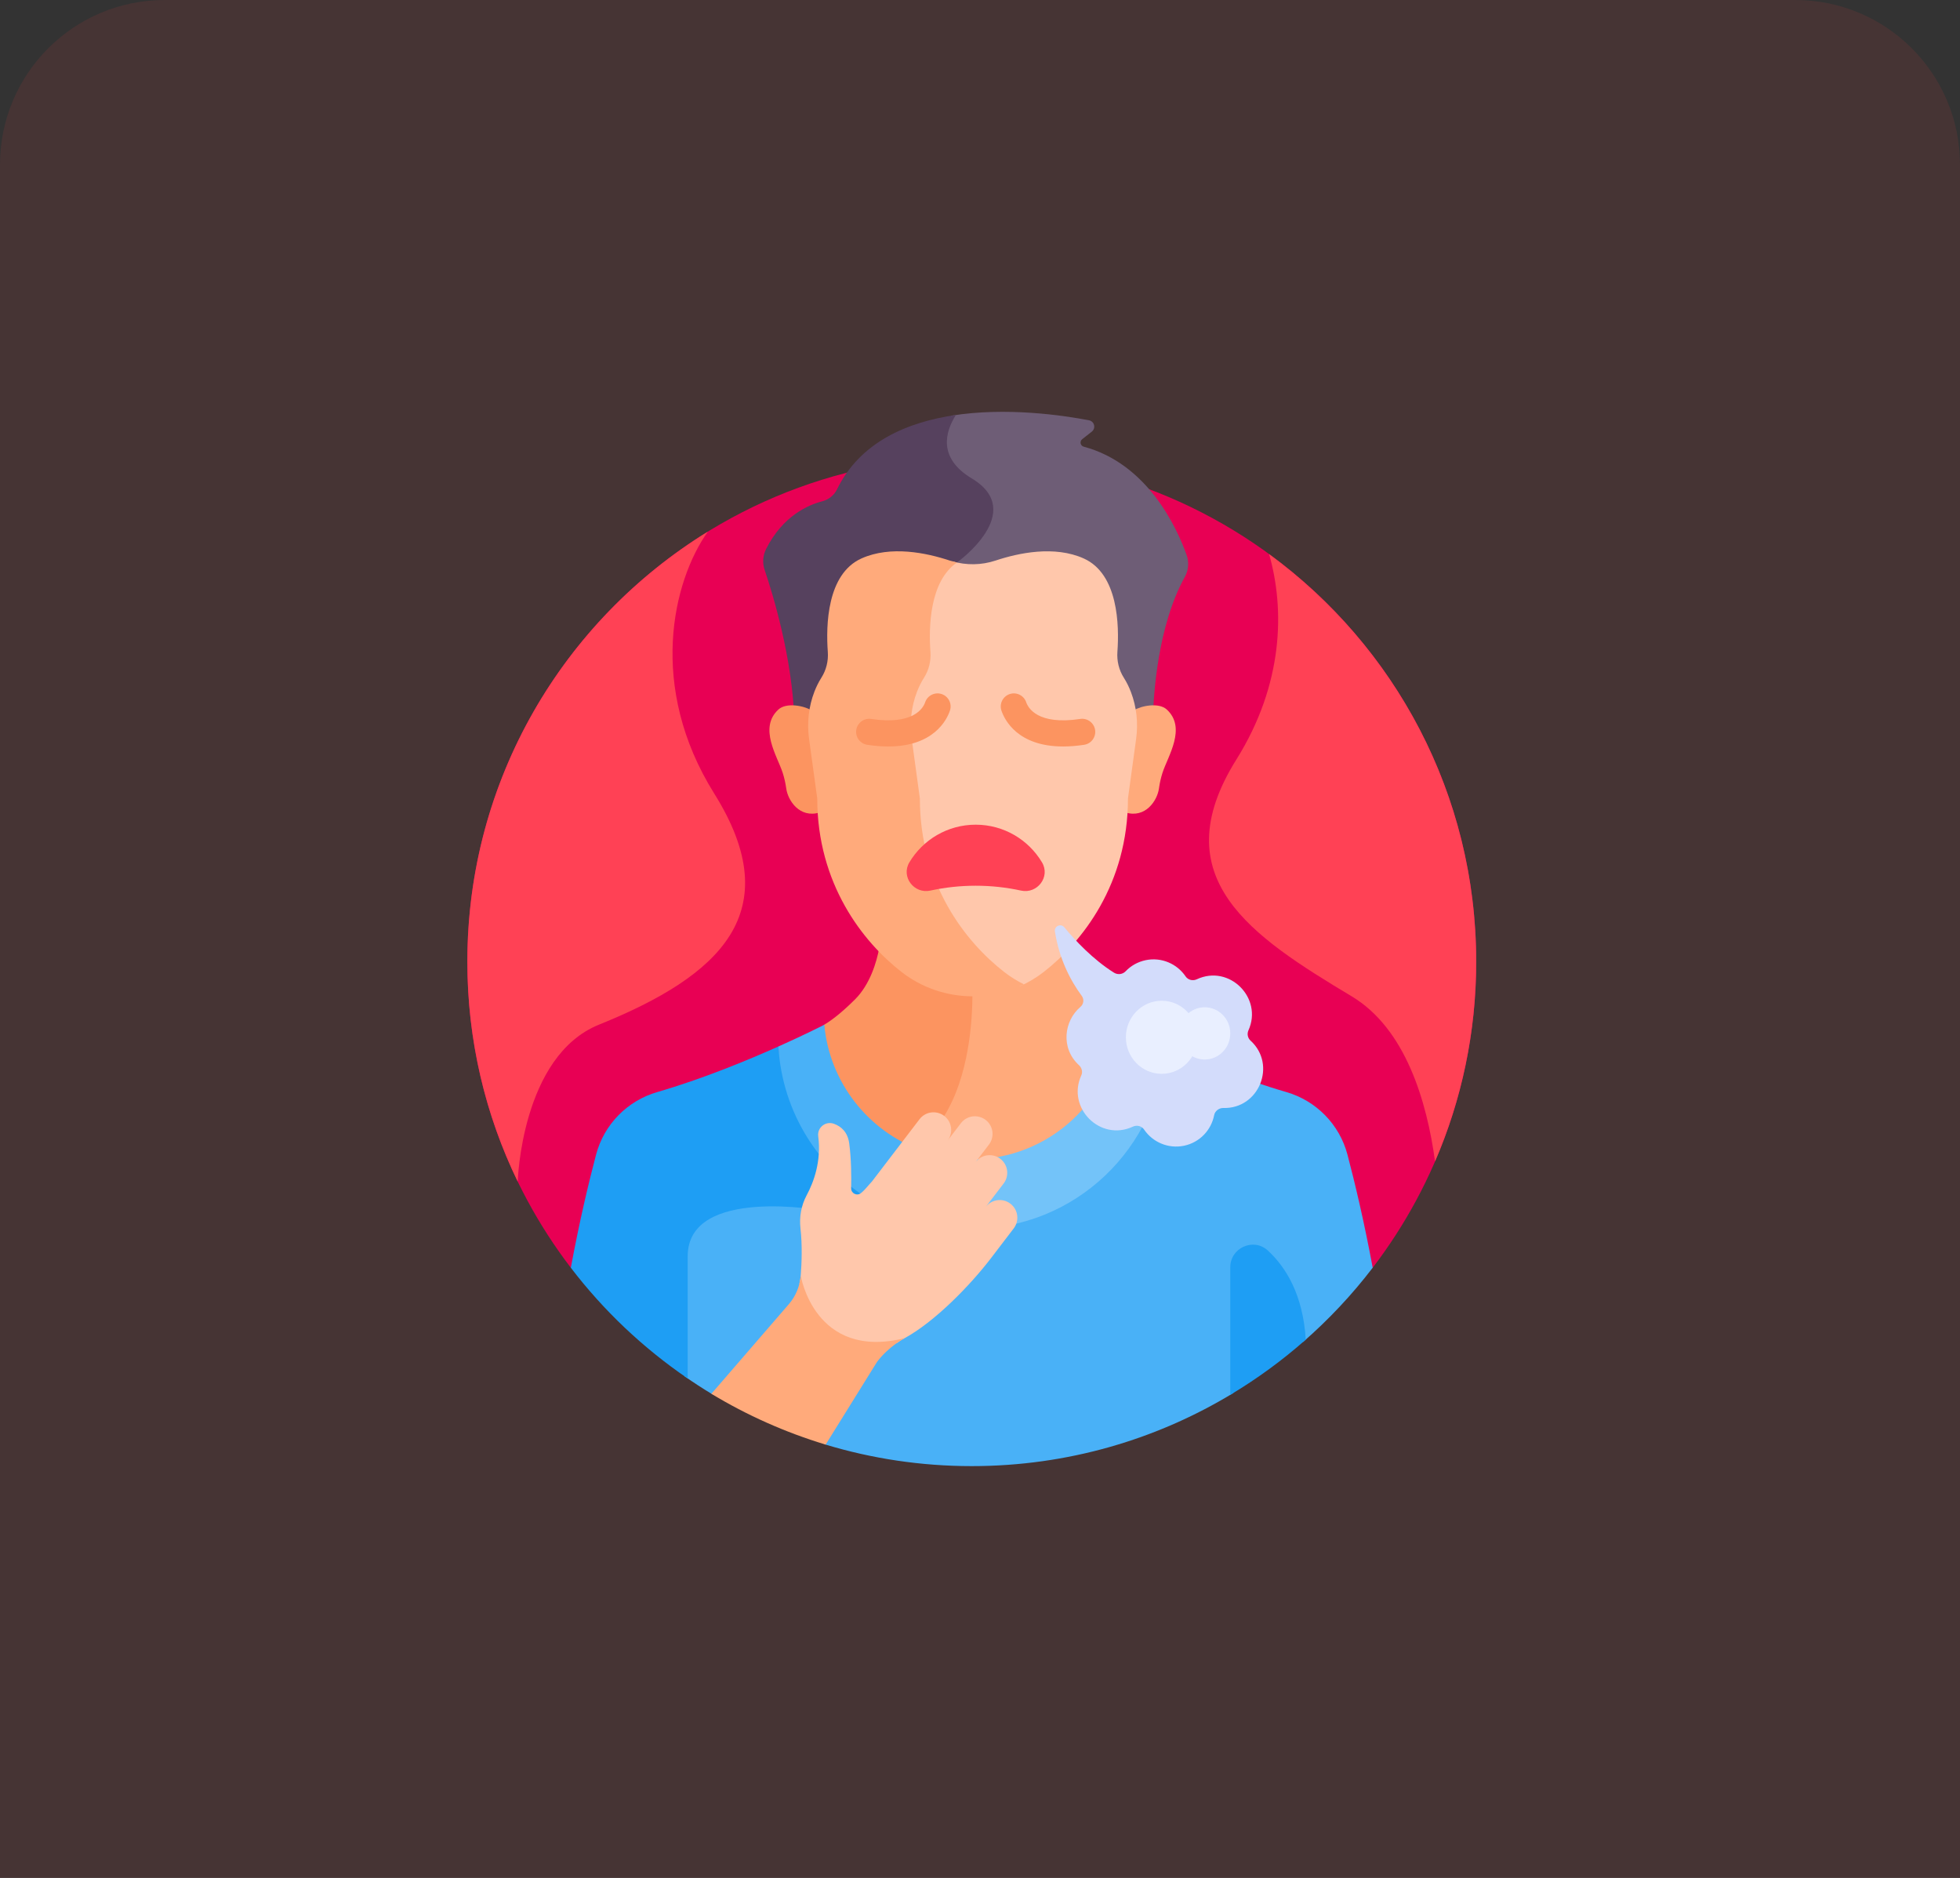 <svg width="119" height="114" viewBox="0 0 119 114" fill="none" xmlns="http://www.w3.org/2000/svg">
<rect x="0" y="0" width="119" height="114" fill="#333333" stroke="none"/>
<path d="M0 10C0 4.477 4.477 0 10 0H109C114.523 0 119 4.477 119 10V114H0V10Z" fill="#F44545" fill-opacity="0.1"/>
<g clip-path="url(#clip0)">
<path d="M34.657 76.957H83.343C87.283 71.803 89.626 65.363 89.626 58.374C89.626 41.461 75.914 27.749 59 27.749C42.086 27.749 28.375 41.461 28.375 58.374C28.375 65.363 30.717 71.803 34.657 76.957Z" fill="#E80054"/>
<path d="M81.81 70.089C81.326 68.259 79.916 66.819 78.098 66.292C75.38 65.504 72.636 64.372 70.726 63.519C70.254 69.582 65.185 74.355 59 74.355C56.822 74.355 54.784 73.761 53.035 72.729C52.725 73.029 52.504 73.228 52.409 73.312H50.043C49.652 73.24 44.661 72.374 42.523 74.151C41.888 74.679 41.566 75.388 41.566 76.259V83.549C42.104 83.922 42.653 84.28 43.215 84.619L50.129 87.693L50.128 87.694C52.936 88.542 55.915 88.999 59 88.999C64.816 88.999 70.252 87.376 74.883 84.56V76.931C74.883 76.454 75.156 76.037 75.595 75.845C75.75 75.777 75.912 75.743 76.071 75.743C76.355 75.743 76.632 75.849 76.852 76.052C78.52 77.589 79.012 79.751 79.099 81.477C80.66 80.117 82.084 78.603 83.343 76.956C82.817 74.129 82.259 71.79 81.81 70.089Z" fill="#49B1F7"/>
<path d="M50.026 73.5H52.479C52.479 73.5 52.757 73.263 53.203 72.83C49.895 70.952 47.585 67.516 47.274 63.52C45.365 64.373 42.62 65.505 39.902 66.293C38.084 66.82 36.674 68.26 36.19 70.09C35.741 71.791 35.183 74.13 34.657 76.957C36.646 79.558 39.044 81.829 41.753 83.678C41.753 81.851 41.753 78.933 41.753 76.26C41.753 71.957 50.026 73.5 50.026 73.5Z" fill="#1E9EF4"/>
<path d="M66.085 60.664C65.159 59.739 64.778 58.379 64.628 57.595C64.19 58.041 63.746 58.432 63.316 58.766C62.085 59.722 60.565 60.242 59 60.242C58.952 60.242 58.904 60.24 58.855 60.239C58.856 60.742 58.839 61.369 58.779 62.062C58.644 63.643 58.254 65.894 57.169 67.642C56.653 68.475 56.1 69.242 55.56 69.927C56.62 70.366 57.781 70.61 59 70.61C63.767 70.61 67.666 66.901 67.974 62.212C67.665 62.035 67.025 61.604 66.085 60.664Z" fill="#FFAA7B"/>
<path d="M59 60.242C57.435 60.242 55.915 59.722 54.684 58.766C54.254 58.432 53.81 58.041 53.372 57.595C53.222 58.379 52.84 59.739 51.915 60.664C50.975 61.604 50.334 62.035 50.025 62.212C50.26 65.771 52.563 68.763 55.743 70C56.274 69.322 56.818 68.564 57.329 67.741C58.824 65.331 59.045 62.016 59.043 60.241C59.029 60.241 59.014 60.242 59 60.242Z" fill="#FC9460"/>
<path d="M68.188 62.323C68.188 62.323 68.108 62.291 67.954 62.201C67.537 66.782 63.69 70.373 59 70.373C57.835 70.373 56.722 70.151 55.701 69.748C54.581 71.195 53.497 72.291 52.88 72.878C54.663 73.967 56.758 74.594 59 74.594C65.263 74.594 70.382 69.699 70.741 63.526C69.192 62.834 68.188 62.323 68.188 62.323Z" fill="#73C3F9"/>
<path d="M50.046 62.201C49.892 62.291 49.812 62.323 49.812 62.323C49.812 62.323 48.808 62.834 47.259 63.526C47.493 67.559 49.76 71.045 53.048 72.979C53.683 72.374 54.767 71.27 55.887 69.816C52.702 68.64 50.366 65.713 50.046 62.201Z" fill="#49B1F7"/>
<path d="M72.043 33.684C71.449 32.025 69.672 28.149 65.798 27.115C65.591 27.06 65.537 26.793 65.705 26.661L66.285 26.204C66.549 25.997 66.448 25.577 66.119 25.514C64.575 25.216 61.097 24.695 57.759 25.233C57.114 26.281 56.724 27.824 58.75 29.041C62.149 31.083 57.85 34.147 57.85 34.147L57.791 34.255C58.674 34.506 59.629 34.487 60.502 34.197C61.95 33.715 64.032 33.301 65.728 34.064C66.572 34.444 67.946 35.662 67.665 39.549C67.578 40.75 68.134 41.125 68.497 42.071C68.716 42.643 68.817 43.172 68.843 43.702H69.994C70.033 42.134 70.294 37.983 71.934 35.026C72.162 34.615 72.202 34.126 72.043 33.684Z" fill="#6E5D76"/>
<path d="M50.817 29.708C50.641 30.07 50.31 30.33 49.92 30.431C49.062 30.653 47.519 31.323 46.513 33.328C46.316 33.721 46.282 34.176 46.423 34.591C46.912 36.032 48.103 39.901 48.228 43.703H49.258C49.284 43.164 49.388 42.628 49.615 42.045C49.953 41.178 50.524 40.735 50.438 39.563C50.152 35.666 51.528 34.445 52.374 34.065C53.962 33.35 55.941 33.646 57.6 34.197C57.735 34.242 57.872 34.28 58.01 34.312L58.1 34.147C58.1 34.147 62.399 31.083 59 29.042C56.946 27.808 57.374 26.239 58.035 25.191C55.094 25.614 52.218 26.828 50.817 29.708Z" fill="#56415E"/>
<path d="M70.839 43.069C70.352 42.622 69.262 42.848 68.842 43.122C68.934 43.694 68.939 44.28 68.86 44.858L68.365 48.466C68.365 48.756 68.356 49.042 68.339 49.322C69.547 49.686 70.265 48.602 70.366 47.858C70.41 47.538 70.481 47.222 70.579 46.914C70.901 45.911 72.06 44.187 70.839 43.069Z" fill="#FFAA7B"/>
<path d="M47.262 43.069C47.749 42.622 48.839 42.848 49.259 43.122C49.167 43.694 49.161 44.28 49.241 44.858L49.736 48.466C49.736 48.756 49.745 49.042 49.762 49.322C48.554 49.686 47.836 48.602 47.735 47.858C47.691 47.538 47.62 47.222 47.521 46.914C47.2 45.911 46.041 44.187 47.262 43.069Z" fill="#FC9460"/>
<path d="M68.663 42.008C68.552 41.717 68.411 41.422 68.234 41.144C67.934 40.674 67.802 40.117 67.843 39.562C67.958 37.966 67.896 34.845 65.801 33.902C64.021 33.101 61.837 33.565 60.445 34.028C59.59 34.312 58.667 34.324 57.804 34.071C56.312 35.334 56.277 37.999 56.382 39.434C56.424 39.996 56.285 40.557 55.982 41.033C55.807 41.307 55.667 41.597 55.556 41.885C55.193 42.817 55.087 43.828 55.223 44.817L55.728 48.495C55.728 53.781 58.55 57.374 60.95 59.238C61.257 59.476 61.582 59.686 61.92 59.869C62.43 59.642 62.914 59.354 63.36 59.008C65.715 57.178 68.484 53.653 68.484 48.466L68.979 44.859C69.111 43.897 69.011 42.915 68.663 42.008Z" fill="#FFC7AB"/>
<path d="M60.973 59.007C58.618 57.178 55.849 53.652 55.849 48.465L55.354 44.857C55.22 43.886 55.324 42.894 55.68 41.979C55.79 41.697 55.927 41.413 56.099 41.144C56.396 40.676 56.532 40.126 56.491 39.575C56.383 38.101 56.425 35.303 58.1 34.146C57.951 34.113 57.803 34.075 57.657 34.027C56.264 33.564 54.081 33.1 52.301 33.901C50.2 34.846 50.143 37.983 50.26 39.575C50.3 40.126 50.165 40.676 49.867 41.144C49.696 41.413 49.559 41.697 49.449 41.979C49.093 42.894 48.989 43.886 49.122 44.857L49.618 48.465C49.618 53.652 52.387 57.178 54.742 59.007C55.971 59.961 57.488 60.48 59.051 60.48C60.139 60.48 61.204 60.228 62.167 59.753C61.747 59.546 61.347 59.297 60.973 59.007Z" fill="#FFAA7B"/>
<path d="M59.238 53.767C60.183 53.767 61.104 53.869 61.991 54.062C62.985 54.279 63.786 53.221 63.264 52.348C62.446 50.978 60.949 50.062 59.238 50.062C57.527 50.062 56.03 50.978 55.212 52.348C54.69 53.221 55.491 54.279 56.485 54.062C57.372 53.869 58.293 53.767 59.238 53.767Z" fill="#FF4155"/>
<path d="M64.548 45.314C61.783 45.314 60.992 43.696 60.803 43.142C60.661 42.727 60.883 42.276 61.298 42.134C61.713 41.993 62.164 42.214 62.305 42.629C62.42 42.966 62.996 44.033 65.585 43.643C66.019 43.577 66.423 43.876 66.488 44.309C66.554 44.743 66.255 45.147 65.822 45.212C65.356 45.283 64.933 45.314 64.548 45.314Z" fill="#FC9460"/>
<path d="M53.929 45.314C56.693 45.314 57.484 43.696 57.673 43.142C57.815 42.727 57.593 42.276 57.178 42.134C56.764 41.993 56.313 42.214 56.171 42.629C56.056 42.966 55.481 44.033 52.891 43.643C52.457 43.577 52.053 43.876 51.988 44.309C51.923 44.743 52.221 45.147 52.655 45.212C53.12 45.283 53.544 45.314 53.929 45.314Z" fill="#FC9460"/>
<path d="M75.927 63.171C75.754 63.014 75.702 62.759 75.798 62.547C76.687 60.587 74.645 58.521 72.662 59.447C72.42 59.56 72.131 59.489 71.981 59.269C71.463 58.506 70.52 58.088 69.561 58.286C69.078 58.386 68.66 58.627 68.343 58.959C68.157 59.153 67.859 59.186 67.632 59.043C66.354 58.24 65.275 57.083 64.619 56.291C64.409 56.037 63.998 56.222 64.049 56.547C64.31 58.196 64.966 59.489 65.682 60.46C65.835 60.669 65.794 60.955 65.597 61.123C64.601 61.971 64.38 63.622 65.507 64.658C65.681 64.817 65.748 65.067 65.65 65.281C64.749 67.245 66.796 69.318 68.782 68.391C69.023 68.278 69.313 68.349 69.463 68.569C69.981 69.332 70.924 69.749 71.883 69.552C72.842 69.354 73.543 68.598 73.717 67.692C73.765 67.442 74.018 67.251 74.273 67.259C76.441 67.324 77.53 64.629 75.927 63.171Z" fill="#D3DCFB"/>
<path d="M61.346 73.068C60.876 72.709 60.204 72.799 59.845 73.269L60.934 71.844C61.293 71.374 61.203 70.701 60.733 70.343C60.263 69.983 59.591 70.073 59.232 70.543L60.041 69.483C60.401 69.013 60.311 68.341 59.841 67.982C59.371 67.623 58.699 67.713 58.34 68.183L57.53 69.243C57.889 68.773 57.799 68.101 57.329 67.742C56.859 67.382 56.187 67.472 55.828 67.942C55.121 68.867 53.892 70.476 52.942 71.719C52.715 71.956 52.529 72.221 52.272 72.426C52.029 72.62 51.67 72.444 51.677 72.133C51.693 71.428 51.687 70.363 51.56 69.41C51.466 68.709 51.059 68.373 50.632 68.218C50.131 68.035 49.61 68.443 49.678 68.972C49.875 70.493 49.404 71.76 48.978 72.552C48.648 73.166 48.521 73.87 48.6 74.562C48.718 75.608 48.673 76.701 48.616 77.431C48.603 77.595 48.576 77.757 48.537 77.916C48.742 78.638 49.291 80.045 50.61 80.916C51.647 81.601 52.939 81.804 54.455 81.524C54.734 81.328 54.927 81.23 54.924 81.232C56.767 80.224 58.905 78.027 60.176 76.364C60.36 76.123 61.34 74.841 61.547 74.569C61.906 74.099 61.816 73.427 61.346 73.068Z" fill="#FFC7AB"/>
<path d="M77.051 33.635C78.009 36.972 77.933 41.526 75.066 46.105C70.566 53.294 75.983 56.833 82.066 60.481C85.332 62.439 86.628 66.842 87.128 70.501C88.734 66.782 89.626 62.683 89.626 58.375C89.626 48.211 84.673 39.205 77.051 33.635Z" fill="#FF4155"/>
<path d="M36.367 62.201C43.742 59.227 47.867 55.365 43.367 48.176C39.315 41.703 40.838 35.281 42.976 32.273C34.216 37.662 28.375 47.335 28.375 58.374C28.375 63.162 29.474 67.691 31.433 71.727C31.433 71.727 31.649 64.103 36.367 62.201Z" fill="#FF4155"/>
<path d="M73.141 64.317C74 64.317 74.695 63.607 74.695 62.731C74.695 61.855 74 61.145 73.141 61.145C72.284 61.145 71.588 61.855 71.588 62.731C71.588 63.607 72.284 64.317 73.141 64.317Z" fill="#E9EFFF"/>
<path d="M70.531 65.186C71.732 65.186 72.705 64.193 72.705 62.968C72.705 61.742 71.732 60.749 70.531 60.749C69.331 60.749 68.357 61.742 68.357 62.968C68.357 64.193 69.331 65.186 70.531 65.186Z" fill="#E9EFFF"/>
<path d="M79.278 81.322C79.111 78.558 78.043 76.895 76.979 75.915C76.108 75.111 74.695 75.746 74.695 76.931V84.672C76.327 83.696 77.862 82.574 79.278 81.322Z" fill="#1E9EF4"/>
<path d="M48.615 77.431C48.565 78.07 48.317 78.678 47.898 79.163L43.191 84.608C45.344 85.909 47.672 86.951 50.129 87.693L53.252 82.666C53.986 81.706 54.929 81.228 54.924 81.232C49.449 82.589 48.615 77.431 48.615 77.431Z" fill="#FFAA7B"/>
</g>
<defs>
<clipPath id="clip0">
<rect width="64" height="64" fill="white" transform="translate(27 25)"/>
</clipPath>
</defs>
</svg>
